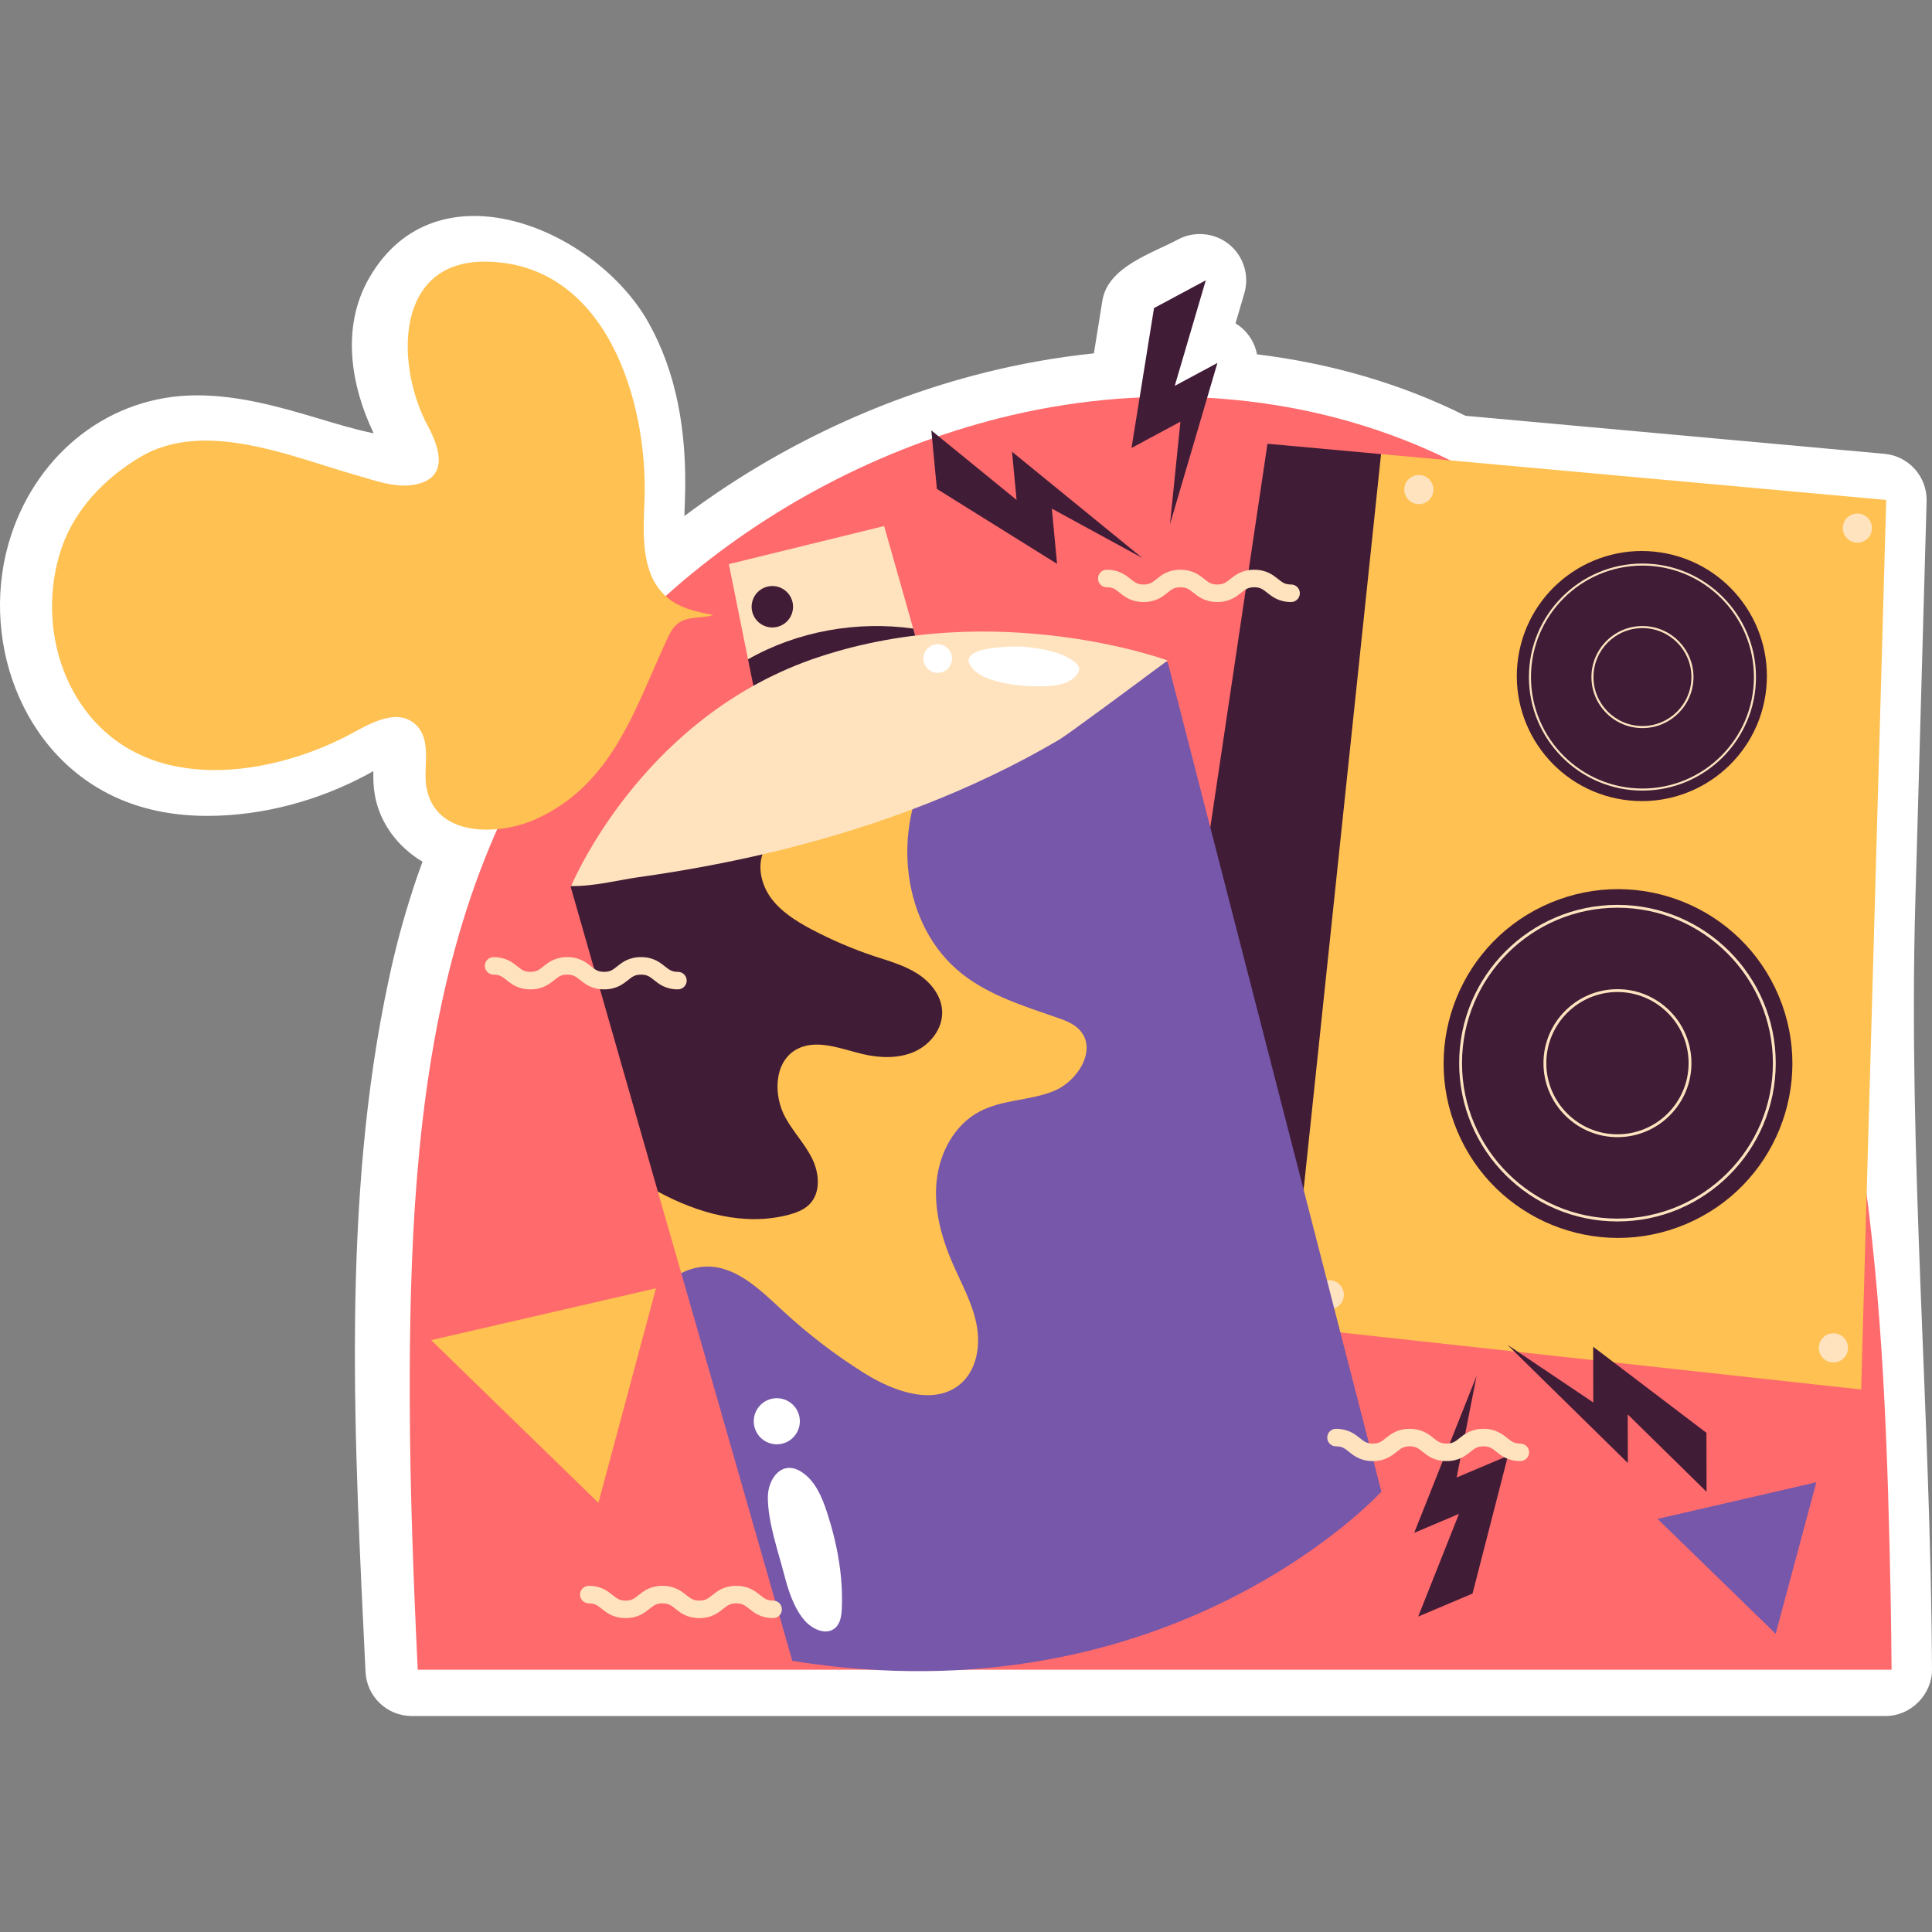 <?xml version="1.0" encoding="UTF-8"?>
<!-- Generator: Adobe Illustrator 25.3.1, SVG Export Plug-In . SVG Version: 6.00 Build 0)  -->
<svg xmlns="http://www.w3.org/2000/svg" xmlns:xlink="http://www.w3.org/1999/xlink" version="1.1" id="Capa_1" x="0px" y="0px" viewBox="0 0 511.797 511.797" style="enable-background:new 0 0 511.797 511.797;" xml:space="preserve" width="512" height="512">
<rect x="0" y="0" width="511.797" height="511.797" fill="#808080" stroke="none"/>
<g>
	<g>
		<path style="fill:#FFFFFF;" d="M499.523,454.585c6.661,0,12.306-5.691,12.273-12.333c-0.324-67.776-6.334-135.29-4.421-203.191    c0.998-35.424,1.995-70.848,2.993-106.273c0.182-6.479-4.704-11.984-11.161-12.569c0,0-110.983-10.074-110.983-10.074    c-17.237-8.636-36.123-13.956-55.232-16.279c-0.529-2.791-2.023-5.374-4.321-7.242c-0.441-0.358-0.901-0.681-1.378-0.971    l2.333-7.937c1.396-4.748-0.196-9.87-4.037-12.989c-3.805-3.091-9.223-3.603-13.54-1.288c-6.998,3.756-18.581,7.221-20.028,16.225    l-2.243,13.943c-9.908,1.029-19.794,2.787-29.499,5.246c-28.437,7.206-55.531,20.27-78.991,37.855    c0.028-0.901,0.14-3.722,0.14-3.722c0.725-19.082-2.421-34.617-9.619-47.492c-13.904-24.871-56.29-42.917-74.084-11.734    c-7.337,12.858-4.852,28.288,1.264,41.027c-4.744-0.969-9.607-2.427-14.649-3.941c-10.491-3.147-21.141-6.121-32.182-6.121    c-23.087,0-41.969,15.267-49.158,36.872c-8.854,26.608,2.194,58.894,29.038,70.221c6.784,2.863,14.469,4.313,22.843,4.313    c14.7,0,29.477-4.015,42.39-10.955c0,0,1.556-0.849,1.638-0.893c-0.056,1.948-0.008,4.129,0.408,6.44    c1.306,7.283,6.037,13.644,12.613,17.545c-0.871,2.353-1.706,4.74-2.503,7.15c-0.076,0.228-0.144,0.461-0.206,0.693    c-0.034,0.102-0.07,0.224-0.106,0.346c-2.391,7.381-4.433,15.036-6.059,22.709c-12.827,59.307-9.109,123.537-6.223,183.731    c0.314,6.542,5.709,11.686,12.259,11.686C109.093,454.585,499.277,454.585,499.523,454.585z"/>
	</g>
	<g>
		<g>
			<g>
				<path style="fill:#FF6A6C;" d="M501.09,442.312c-0.001,0-390.429,0-390.429,0c-1.136-23.673-2.04-47.346-2.11-71.042      c-0.232-79.09,6.391-160.152,70.282-215.579c24.642-21.377,54.38-36.951,86.014-44.938c36.088-9.112,74.969-7.411,109.54,6.762      c36.169,14.828,62.378,41.971,81.706,75.407c40.108,69.383,43.264,153.531,44.777,231.616      C500.899,426.024,501.125,442.312,501.09,442.312z"/>
			</g>
			<g>
				<g>
					<g>
						<polygon style="fill:#FFC151;" points="499.666,132.443 493.03,368.087 341.511,351.486 334.233,231.82 365.849,120.295               "/>
					</g>
					<g>
						<polygon style="fill:#411C36;" points="365.849,120.295 341.511,351.486 301.546,347.12 335.762,117.55       "/>
					</g>
					<g>
						<g>
							<g>
								
									<ellipse transform="matrix(0.15 -0.989 0.989 0.15 192.286 582.496)" style="fill:#411C36;" cx="435.095" cy="179.358" rx="33.112" ry="33.112"/>
							</g>
							<g>
								<path style="fill:#FFE3BF;" d="M435.095,209.429c-16.581,0-30.072-13.49-30.072-30.071s13.491-30.071,30.072-30.071          c16.581,0,30.071,13.49,30.071,30.071S451.677,209.429,435.095,209.429z M435.095,149.827          c-16.284,0-29.532,13.248-29.532,29.531s13.248,29.531,29.532,29.531c16.283,0,29.531-13.248,29.531-29.531          S451.378,149.827,435.095,149.827z"/>
							</g>
							<g>
								<path style="fill:#FFE3BF;" d="M435.095,192.874c-7.452,0-13.516-6.064-13.516-13.516s6.064-13.515,13.516-13.515          s13.515,6.063,13.515,13.515S442.547,192.874,435.095,192.874z M435.095,166.383c-7.155,0-12.976,5.821-12.976,12.975          c0,7.155,5.821,12.976,12.976,12.976c7.154,0,12.975-5.821,12.975-12.976C448.07,172.204,442.249,166.383,435.095,166.383z"/>
							</g>
						</g>
						<g>
							<g>
								
									<ellipse transform="matrix(0.922 -0.388 0.388 0.922 -75.709 188.314)" style="fill:#411C36;" cx="428.472" cy="281.637" rx="46.173" ry="46.173"/>
							</g>
							<g>
								<path style="fill:#FFE3BF;" d="M428.472,323.569c-23.122,0-41.931-18.811-41.931-41.932s18.81-41.931,41.931-41.931          s41.932,18.81,41.932,41.931S451.594,323.569,428.472,323.569z M428.472,240.458c-22.706,0-41.178,18.472-41.178,41.178          c0,22.706,18.472,41.179,41.178,41.179c22.706,0,41.179-18.473,41.179-41.179          C469.651,258.93,451.178,240.458,428.472,240.458z"/>
							</g>
							<g>
								<path style="fill:#FFE3BF;" d="M428.472,301.236c-10.807,0-19.6-8.793-19.6-19.6c0-10.807,8.793-19.6,19.6-19.6          c10.807,0,19.6,8.793,19.6,19.6C448.072,292.444,439.279,301.236,428.472,301.236z M428.472,262.79          c-10.392,0-18.847,8.455-18.847,18.847c0,10.392,8.455,18.847,18.847,18.847s18.847-8.455,18.847-18.847          C447.319,271.245,438.864,262.79,428.472,262.79z"/>
							</g>
						</g>
					</g>
					<g>
						<g>
							<circle style="fill:#FFE3BF;" cx="375.861" cy="129.69" r="3.863"/>
						</g>
						<g>
							<circle style="fill:#FFE3BF;" cx="492.029" cy="139.9" r="3.863"/>
						</g>
						<g>
							<circle style="fill:#FFE3BF;" cx="485.682" cy="357.059" r="3.863"/>
						</g>
						<g>
							<circle style="fill:#FFE3BF;" cx="352.131" cy="342.986" r="3.863"/>
						</g>
					</g>
				</g>
				<g>
					<g>
						<g>
							<g>
								<g>
									<g>
										<polygon style="fill:#FFE3BF;" points="234.21,139.353 241.912,166.509 244.936,177.074 245.468,178.964 230.133,182.156             210.084,175.66 198.154,174.654 193.079,149.44           "/>
									</g>
									<g>
										<path style="fill:#411C36;" d="M241.912,166.509l3.024,10.565c-4.577,1.555-9.142,3.249-13.736,4.763            c-0.353,0.129-0.695,0.23-1.066,0.318l-29.219,6.116l-2.76-13.619C211.273,167.195,226.941,164.436,241.912,166.509z"/>
									</g>
								</g>
								<g>
									<path style="fill:#411C36;" d="M206.609,155.628c2.819,1.111,4.203,4.297,3.091,7.116           c-1.111,2.819-4.297,4.203-7.116,3.091c-2.819-1.111-4.203-4.297-3.091-7.116           C200.605,155.901,203.791,154.517,206.609,155.628z"/>
								</g>
							</g>
							<g>
								<g>
									<path style="fill:#FFC151;" d="M180.474,223.364l49.797-28.945l30.368,25.359l36.405,8.957l10.444,65.947l-21.485,19.695           c0,0,7.46,42.075,7.162,41.851c-0.298-0.224-52.818,56.026-52.818,56.026l-59.874-74.992l-6.201-21.593L180.474,223.364z"/>
								</g>
								<g>
									<path style="fill:#411C36;" d="M228.041,170.948c4.112,3.032,7.706,6.7,10.24,11.092           c3.506,6.018,4.774,13.539,2.258,20.005c-2.939,7.71-10.673,12.757-18.708,14.561c-7.055,1.619-15.77,1.912-19.221,8.278           c-2.186,4.009-1.109,9.204,1.561,12.911c2.7,3.718,6.722,6.211,10.743,8.368c5.342,2.811,10.884,5.198,16.581,7.108           c3.959,1.292,8.015,2.421,11.508,4.638c3.493,2.217,6.425,5.859,6.578,9.984c0.197,4.613-3.148,8.837-7.346,10.709           c-4.227,1.861-9.097,1.687-13.594,0.654c-5.99-1.421-12.597-4.261-17.904-1.113c-5.746,3.412-5.877,12.094-2.668,17.928           c2.091,3.814,5.176,6.979,7.076,10.852c1.911,3.844,2.325,9.013-0.7,12.086c-1.467,1.505-3.546,2.263-5.575,2.807           c-11.644,3.035-23.825-0.323-34.596-6.149l-23.079-80.688c0,0,0.034-0.087,0.103-0.261l71.781-30.228L228.041,170.948z"/>
								</g>
								<g>
									<path style="fill:#7657AA;" d="M309.335,175.386l56.604,219.748c0,0-55.504,61.026-156.049,44.832l-29.415-102.704           c2.015-1.02,4.217-1.663,6.497-1.738c7.92-0.237,14.33,6.086,20.137,11.466c6.711,6.24,13.981,11.828,21.736,16.699           c7.859,4.946,18.819,8.931,25.792,2.745c4.253-3.799,5.155-10.263,4.002-15.858c-1.154-5.595-3.999-10.647-6.289-15.917           c-2.976-6.851-5.016-14.373-4.229-21.823c0.77-7.49,4.732-14.898,11.382-18.39c6.031-3.199,13.317-2.846,19.641-5.425           c6.313-2.55,11.49-10.822,7.036-15.971c-1.593-1.838-3.989-2.749-6.273-3.515c-8.656-3.01-17.642-5.78-24.89-11.426           c-16.347-12.727-18.948-38.511-8.194-56.242c10.753-17.731,32.19-27.285,52.921-27.207           C302.93,174.675,306.175,174.879,309.335,175.386z"/>
								</g>
								<g>
									<path style="fill:#FFE3BF;" d="M309.24,174.945l0.006,0.07c-9.309,6.912-26.413,19.619-28.815,21.024           c-22.77,13.362-47.749,22.696-73.34,29.067c-12.659,3.139-25.496,5.535-38.4,7.334c-4.628,0.661-11.462,2.401-17.393,2.28           c1.583-3.676,20.428-45.763,65.691-60.705C264.308,158.373,309.24,174.945,309.24,174.945z"/>
								</g>
								<g>
									<g>
										<g>
											<path style="fill:#FFFFFF;" d="M258.365,177.804c1.098,1,2.484,1.627,3.885,2.119c4.382,1.54,9.092,1.908,13.737,1.882             c3.314-0.019,7.016-0.414,9.166-2.935c0.403-0.472,0.746-1.047,0.726-1.667c-0.029-0.887-0.772-1.571-1.5-2.076             c-3.642-2.526-8.197-3.293-12.607-3.737C268.595,171.07,251.043,171.134,258.365,177.804z"/>
										</g>
										<g>
											<path style="fill:#FFFFFF;" d="M249.785,170.936c1.947,0.768,2.904,2.969,2.136,4.916             c-0.768,1.947-2.969,2.904-4.916,2.136c-1.947-0.768-2.904-2.969-2.136-4.916             C245.637,171.124,247.838,170.168,249.785,170.936z"/>
										</g>
									</g>
									<g>
										<path style="fill:#FFFFFF;" d="M207.706,417.006c1.12,4.276,2.446,8.645,5.257,12.056            c2.014,2.444,5.795,4.283,8.221,2.246c1.461-1.228,1.742-3.341,1.822-5.248c0.365-8.642-1.257-17.286-3.949-25.506            c-1.319-4.026-3.09-8.219-6.62-10.562c-5.25-3.484-9.022,1.693-9.03,6.612            C203.397,403.126,206.062,410.726,207.706,417.006z"/>
									</g>
									<g>
										<path style="fill:#FFFFFF;" d="M211.849,375.825c0.372,3.352-2.043,6.371-5.395,6.744            c-3.352,0.372-6.371-2.043-6.744-5.395s2.043-6.371,5.395-6.744S211.476,372.473,211.849,375.825z"/>
									</g>
								</g>
							</g>
						</g>
						<g>
							<path style="fill:#FFC151;" d="M179.46,165.251c-1.29,1.041-2.064,2.578-2.759,4.083         c-8.671,18.783-14.51,38.583-34.895,47.721c-9.468,4.244-26.427,4.949-28.841-8.493c-0.97-5.398,1.715-12.782-3.171-16.899         c-4.905-4.133-12.131,0.212-16.769,2.705c-15.615,8.392-37.547,13.359-54.648,6.143         c-21.019-8.87-29.107-34.176-22.165-55.035c3.479-10.453,11.513-18.778,20.85-24.363         c17.077-10.215,40.219-0.075,57.477,4.815c5.425,1.537,11.494,3.908,17.118,1.989c7.191-2.453,4.404-10.029,1.679-15.078         c-8.545-15.834-9.081-43.896,15.503-43.528c31.883,0.477,42.879,37.268,41.891,63.208         c-0.339,8.896-1.029,19.139,5.445,25.251c3.518,3.322,8.194,4.297,12.778,5.143         C185.933,163.922,182.131,163.097,179.46,165.251z"/>
						</g>
					</g>
				</g>
			</g>
			<g>
				<g>
					<polygon style="fill:#411C36;" points="248.182,129.513 246.715,114.02 269.301,132.435 268.092,119.667 302.598,147.809        278.637,134.735 280.022,149.367      "/>
				</g>
				<g>
					<polygon style="fill:#411C36;" points="305.705,81.613 319.418,74.255 311.199,102.214 322.499,96.15 309.934,138.868        312.697,111.712 299.746,118.661      "/>
				</g>
			</g>
			<g>
				<g>
					<polygon style="fill:#411C36;" points="452.044,379.56 452.078,395.19 431.193,374.684 431.221,387.565 399.312,356.228        422.068,371.52 422.036,356.758      "/>
				</g>
				<g>
					<polygon style="fill:#411C36;" points="390.083,422.146 375.688,428.236 386.494,401.035 374.631,406.054 391.148,364.493        385.874,391.397 399.469,385.645      "/>
				</g>
			</g>
			<g>
				<g>
					<g>
						<g>
							<path style="fill:#FFE3BF;" d="M179.59,262.089c-3.256,0-5.036-1.422-6.335-2.461c-1.128-0.901-1.808-1.446-3.439-1.446         c-1.631,0-2.313,0.545-3.44,1.446c-1.3,1.039-3.079,2.461-6.335,2.461c-3.255,0-5.033-1.423-6.332-2.461         c-1.128-0.901-1.807-1.446-3.436-1.446c-1.627,0-2.306,0.543-3.431,1.445c-1.297,1.039-3.075,2.462-6.329,2.462         s-5.031-1.423-6.329-2.462c-1.125-0.901-1.805-1.445-3.43-1.445c-1.281,0-2.319-1.038-2.319-2.319         c0-1.281,1.038-2.319,2.319-2.319c3.254,0,5.031,1.423,6.329,2.462c1.125,0.901,1.805,1.445,3.43,1.445         c1.626,0,2.305-0.544,3.43-1.445c1.297-1.039,3.076-2.462,6.33-2.462c3.255,0,5.034,1.423,6.332,2.461         c1.128,0.901,1.807,1.446,3.436,1.446c1.63,0,2.312-0.545,3.439-1.446c1.3-1.039,3.079-2.461,6.336-2.461         c3.256,0,5.036,1.422,6.336,2.461c1.128,0.901,1.808,1.446,3.439,1.446c1.281,0,2.319,1.038,2.319,2.318         C181.908,261.051,180.87,262.089,179.59,262.089z"/>
						</g>
					</g>
					<g>
						<g>
							<path style="fill:#FFE3BF;" d="M402.746,387.048c-3.256,0-5.036-1.422-6.335-2.461c-1.128-0.901-1.808-1.446-3.439-1.446         c-1.631,0-2.313,0.545-3.44,1.446c-1.3,1.039-3.079,2.461-6.335,2.461c-3.255,0-5.033-1.423-6.332-2.461         c-1.128-0.901-1.807-1.446-3.436-1.446c-1.627,0-2.306,0.544-3.431,1.445c-1.297,1.039-3.075,2.462-6.329,2.462         s-5.031-1.423-6.329-2.462c-1.125-0.901-1.805-1.445-3.43-1.445c-1.281,0-2.319-1.038-2.319-2.318         c0-1.281,1.038-2.319,2.319-2.319c3.254,0,5.031,1.423,6.329,2.462c1.125,0.901,1.805,1.445,3.43,1.445         c1.626,0,2.305-0.544,3.43-1.445c1.297-1.039,3.076-2.462,6.33-2.462c3.255,0,5.034,1.423,6.332,2.461         c1.128,0.901,1.807,1.446,3.436,1.446c1.63,0,2.312-0.545,3.439-1.446c1.3-1.039,3.079-2.461,6.336-2.461         c3.256,0,5.036,1.422,6.336,2.461c1.128,0.901,1.808,1.446,3.439,1.446c1.281,0,2.319,1.038,2.319,2.318         C405.064,386.01,404.026,387.048,402.746,387.048z"/>
						</g>
					</g>
					<g>
						<g>
							<path style="fill:#FFE3BF;" d="M342.019,159.477c-3.256,0-5.036-1.422-6.335-2.461c-1.128-0.901-1.808-1.446-3.439-1.446         s-2.313,0.545-3.44,1.446c-1.3,1.039-3.079,2.461-6.335,2.461c-3.255,0-5.034-1.423-6.332-2.461         c-1.128-0.901-1.807-1.446-3.436-1.446c-1.627,0-2.306,0.543-3.431,1.445c-1.298,1.039-3.075,2.462-6.329,2.462         s-5.031-1.423-6.329-2.462c-1.125-0.901-1.805-1.445-3.43-1.445c-1.28,0-2.318-1.038-2.318-2.319         c0-1.28,1.038-2.319,2.318-2.319c3.254,0,5.031,1.423,6.329,2.462c1.125,0.901,1.805,1.445,3.43,1.445         c1.626,0,2.305-0.544,3.43-1.445c1.298-1.039,3.076-2.462,6.33-2.462c3.255,0,5.033,1.423,6.332,2.461         c1.128,0.901,1.807,1.446,3.436,1.446c1.63,0,2.312-0.545,3.439-1.446c1.3-1.039,3.079-2.461,6.336-2.461         c3.256,0,5.036,1.422,6.335,2.461c1.128,0.901,1.808,1.446,3.439,1.446c1.281,0,2.319,1.038,2.319,2.319         C344.338,158.439,343.3,159.477,342.019,159.477z"/>
						</g>
					</g>
					<g>
						<g>
							<path style="fill:#FFE3BF;" d="M204.808,428.642c-3.256,0-5.036-1.422-6.335-2.461c-1.128-0.901-1.808-1.446-3.439-1.446         s-2.313,0.545-3.44,1.446c-1.3,1.039-3.079,2.461-6.335,2.461c-3.255,0-5.034-1.423-6.332-2.461         c-1.128-0.901-1.807-1.446-3.436-1.446c-1.627,0-2.306,0.543-3.431,1.445c-1.298,1.039-3.075,2.462-6.329,2.462         c-3.254,0-5.031-1.423-6.329-2.462c-1.125-0.901-1.805-1.445-3.43-1.445c-1.28,0-2.318-1.038-2.318-2.319         c0-1.28,1.038-2.318,2.318-2.318c3.254,0,5.031,1.423,6.329,2.462c1.125,0.901,1.805,1.445,3.43,1.445         c1.626,0,2.305-0.543,3.43-1.445c1.298-1.039,3.076-2.462,6.33-2.462c3.255,0,5.033,1.423,6.332,2.461         c1.128,0.901,1.807,1.446,3.436,1.446c1.63,0,2.312-0.545,3.439-1.446c1.3-1.039,3.079-2.461,6.336-2.461         c3.256,0,5.036,1.422,6.335,2.461c1.128,0.901,1.808,1.446,3.439,1.446c1.281,0,2.319,1.038,2.319,2.319         C207.127,427.604,206.089,428.642,204.808,428.642z"/>
						</g>
					</g>
				</g>
				<g>
					<g>
						<g>
							<polygon style="fill:#7657AA;" points="470.386,432.793 439.1,402.366 481.152,392.664        "/>
						</g>
						<g>
							<polygon style="fill:#FFC151;" points="158.526,398.109 114.209,355.009 173.776,341.266        "/>
						</g>
					</g>
				</g>
			</g>
		</g>
	</g>
</g>















</svg>
